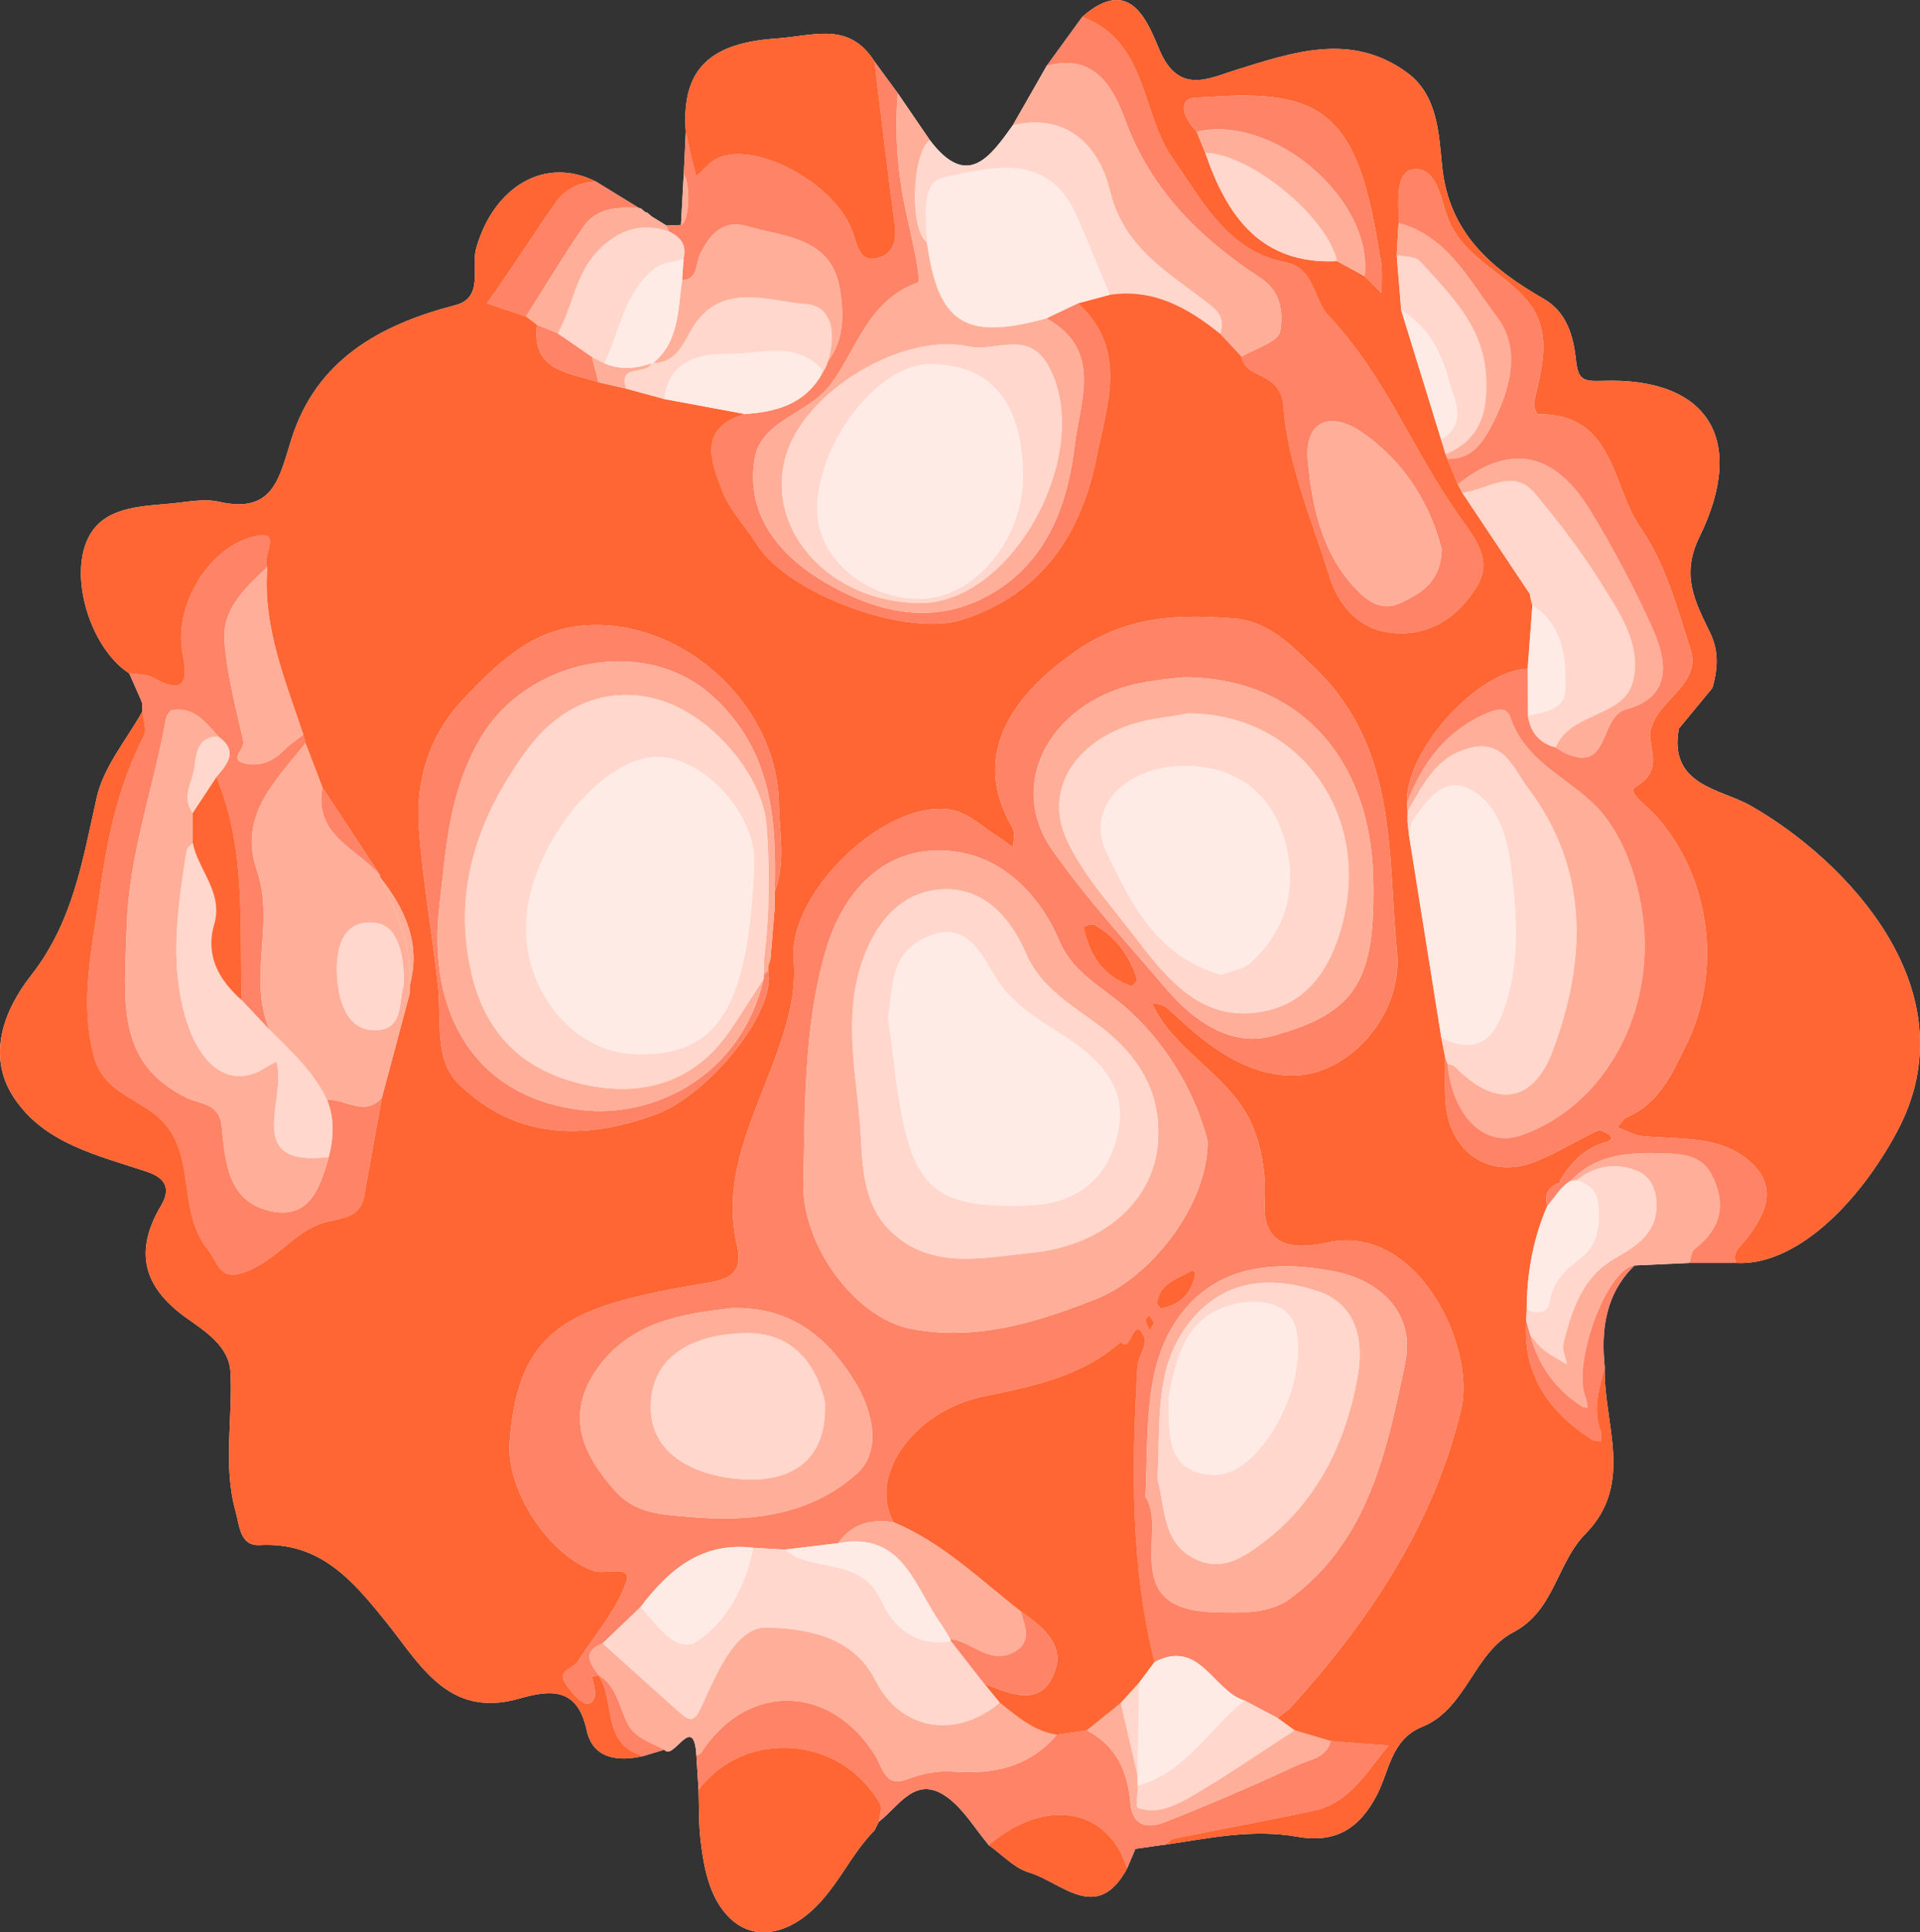 <?xml version="1.0" encoding="utf-8"?>
<!-- Generator: Adobe Illustrator 20.0.0, SVG Export Plug-In . SVG Version: 6.00 Build 0)  -->
<svg version="1.1" id="weltmachen" xmlns="http://www.w3.org/2000/svg" xmlns:xlink="http://www.w3.org/1999/xlink" x="0px" y="0px"
	 width="198.779px" height="200px" viewBox="0 0 198.779 200" enable-background="new 0 0 198.779 200"
	 xml:space="preserve">
<rect x="0" y="0" width="198.779" height="200" fill="#333333" stroke="none"/>
<path id="BG" fill="#FFEBE6" d="M196.359,117.213c-4.08,7.56-10.56,13.84-16.62,13.51
	h-4.83c-1.9,0.08-3.8,0.17-5.69,0.26c-3,2.94-3.48,6.61-3.08,10.53
	c-0.16,5.81,3.14,12.03-2,17.25c-2.97,3.02-3.21,7.94-7.43,10.16
	c-4.18,2.19-4.88,7.95-9.47,9.81c-3.22,1.3-3.4,4.58-4.68,7.04
	c-1.86,3.58-4.36,5.03-8.29,4.33c-4.6-0.82-9.12,0.16-13.64,0.83
	c-0.15,0.01-0.29,0.03-0.43,0.05c-0.88,0.13-1.77,0.26-2.65,0.38
	c-0.29,0.69-0.58,1.37-0.87,2.05c-3.11,5.74-6.78,1.4-10.13,0.4
	c-1.54-0.45-2.8-1.86-4.18-2.83c-1.38-1.65-2.52-3.6-4.18-4.87
	c-3.35-2.56-5.06,0.8-7.2,2.45c0,0,0,0.01-0.01,0.01
	c-0.14,0.29-0.28,0.58-0.43,0.87c-2.71,2.73-4.06,6.51-7.24,8.93
	c-2.45,1.86-5.19,2.23-7.29,0.56c-2.46-1.97-3.12-5.33-3.49-8.47
	c-0.2-1.72-0.15-3.47-0.21-5.21c-0.07-1.17-0.15-2.34-0.22-3.52
	c-0.26-4.63-2.41,0.62-3.32-0.63c-0.74,0.22-1.47,0.44-2.2,0.66
	c-2.65,0.61-5.21,0.25-5.84-2.68c-0.98-4.55-3.87-4.16-7.03-3.26
	c-7.36,2.09-10.27-3.66-13.75-7.96c-3.48-4.31-6.81-8.28-13.08-7.94
	c-2.06,0.11-2.08-2.05-2.49-3.49c-1.33-4.76-0.27-9.61-0.53-14.4
	c-0.14-2.71-2.62-4.23-4.6-5.65c-4.45-3.18-5.39-6.87-2.59-11.59
	c1.01-1.7,0.55-2.85-1.48-3.52c-5.08-1.7-10.65-2.91-13.78-7.71
	c-2.88-4.42-0.88-9.17,1.82-12.62c4.37-5.58,5.33-11.97,6.8-18.46
	c0.72-3.15,3.09-5.92,4.72-8.86c-0.01-0.3-0.03-0.59-0.04-0.88
	c-0.06-0.15-0.12-0.29-0.18-0.44c-0.38-0.87-0.77-1.74-1.15-2.61
	c-4.19-2.67-6.6-10.88-3.78-14.79c1.81-2.5,5.3-2.51,8.29-2.8
	c1.59-0.16,3.27-0.51,4.77-0.17c5.73,1.32,6.26-2.57,7.54-6.57
	c2.58-8.1,9.11-11.75,16.92-13.77c3.03-0.78,1.62-3.92,2.18-5.89
	c1.82-6.4,7.12-9.58,12.41-6.9c1.48,0.91,2.96,1.82,4.45,2.73
	c0.06,0,0.13,0.02,0.19,0.04c0.16,0.13,0.31,0.27,0.47,0.4
	c0.06,0,0.13,0.02,0.19,0.04c0.16,0.13,0.31,0.26,0.47,0.4
	c0.5,0.31,1,0.62,1.51,0.93c0.5-0.02,1-0.04,1.51-0.06
	c0.09-1.75,0.19-3.5,0.29-5.25c0.07-1.47,0.14-2.94,0.21-4.4
	c-0.51-6.76,2.84-9.2,9.37-9.65c3.9-0.27,7.52-1.79,10.16,2.37
	c0.81,1.1,1.62,2.2,2.42,3.3c1.1,1.61,2.21,3.23,3.31,4.84
	c3.86,5.12,6.22,1.79,8.59-1.52c1.17-2.05,2.34-4.1,3.51-6.15
	c1.23-1.7,2.46-3.39,3.69-5.08c4.93-4.34,6.74,0.45,7.97,3.38
	c1.98,4.72,5.1,3,7.92,2.12c6.01-1.87,11.99-3.93,17.74,0.28
	c3.15,2.3,3.28,6.27,3.62,9.66c0.69,6.92,5.1,10.63,10.52,13.75
	c2.42,1.39,3.08,3.91,3.34,6.32c0.22,1.98,0.66,2.24,2.65,2.17
	c10.96-0.42,15.12,6,10.12,16.18c-1.97,4.02-0.37,6.81,1.15,9.96
	c0.9,1.89,0.75,3.74,0.21,5.64c-1.16,1.4-2.32,2.8-3.47,4.2
	c-1.11,5.92,4.34,6.24,7.4,7.98
	C191.009,88.933,204.289,102.533,196.359,117.213z"/>
<g>
	<path fill="#FF8366" d="M39.539,113.613c-0.6,3.37-1.21,6.74-1.82,10.11
		c-0.39,2.18-1.91,2.29-3.81,2.73c-3.01,0.69-4.91,3.55-7.85,4.92
		c-3.35,1.57-3.28-0.44-4.62-2.14c-3.27-4.14-0.85-10.38-5.45-13.93
		c-2.27-1.74-5.35-2.59-6.24-5.87c-1.58-5.77-0.18-11.36,0.59-17.05
		c0.76-5.66,1.92-11.11,4.56-16.22c0.33-0.65-0.08-1.69-0.15-2.54
		c-0.01-0.3-0.03-0.59-0.04-0.88c-0.06-0.15-0.12-0.29-0.18-0.44
		c-0.38-0.87-0.77-1.74-1.15-2.61c0.83,0.13,1.79,0.05,2.47,0.44
		c3.56,2.03,3.54-0.01,3.04-2.6c-0.95-4.97,3.01-11.46,8.04-12.11
		c2.12-0.27,0.17,2.19,0.74,3.27c-2.25,2.12-4.69,4.34-4.43,7.67
		c0.27,3.47,1.18,6.9,1.95,10.32c0.19,0.85-1.47,1.88,0.02,2.3
		c1.47,0.42,2.99-0.09,4.17-1.31c0.59-0.62,1.34-1.1,2.02-1.63
		c0.08,0.29,0.15,0.58,0.23,0.88c-3.07,3.87-7,7.49-5.03,13.18
		c1.88,5.42-0.98,11.14,1.3,16.48c-0.96-1.02-1.92-2.04-2.88-3.06
		c-0.25-7.77,0.51-15.66-2.62-23.1c1.13-1.33,2.31-2.66,0.23-4.17
		c-1.3-1.44-2.49-3.1-4.77-2.77c-0.28,0.04-0.63,0.59-0.69,0.95
		c-1.26,7.1-3.8,13.97-4.04,21.25c-0.25,7.99-1.2,14.31,6.21,17.95
		c1.31,0.64,3.36,0.52,3.61,2.91c0.37,3.63,0.58,7.83,5.06,8.81
		c4.08,0.9,5.14-2.49,6.03-5.6c0.47-1.85,0.6-3.71-0.04-5.53
		c-0.04-0.13-0.09-0.25-0.14-0.38C35.759,113.703,37.729,115.653,39.539,113.613z"
		/>
	<path fill="#FF8366" d="M113.519,47.373c-1.59,7.97-5.7,14.13-13.91,16.78
		c-5.73,1.84-18.01-2.65-21.24-7.79c-1.16-1.84-2.77-3.49-3.55-5.47
		c-1.2-3.07-2.63-6.57,2.3-8.04c3.18-0.21,6.09-0.98,7.87-3.97
		c0.17-0.28,0.33-0.56,0.49-0.85c0.08-0.22,0.17-0.44,0.25-0.66
		c1.71-2.28,1.63-4.96,1.21-7.49c-0.89-5.34-5.73-5.34-9.57-6.46
		c-2.52-0.73-3.93,0.82-4.95,3.04c-0.4,0.88-0.15,2.47-1.8,2.54
		c0.05-0.65,0.09-1.31,0.13-1.97c0.02-0.02,0.05-0.04,0.05-0.06
		c-0.01-0.06-0.03-0.11-0.05-0.16c0.41-1.45-0.31-2.3-1.53-2.87
		c-0.08-0.2-0.16-0.4-0.23-0.6c0.5-0.02,1-0.04,1.51-0.06
		c0.83-0.16,1.04-4.14,0.29-5.25c0.07-1.47,0.14-2.94,0.21-4.4
		c0.19,0.86,0.36,1.72,0.56,2.58c0.16,0.69,0.36,1.37,0.55,2.05
		c0.45-0.45,0.89-0.9,1.36-1.33c3.41-3.14,13.21,1.78,14.93,7.41
		c0.31,1.02,0.66,2.58,2,2.43c1.89-0.21,2.5-1.57,2.23-3.51
		c-0.77-5.63-1.41-11.27-2.1-16.91c0.81,1.1,1.62,2.2,2.42,3.3
		c-0.33,4.08-0.05,8.12,0.82,12.14c0.56,2.57,1.67,7.3,1.25,7.45
		c-5.18,1.85-6.3,6.92-9.05,10.58c-2.27,3.02-7.18,3.68-7.84,7.64
		c-0.98,5.81,2.57,10.02,7.17,12.75c5.39,3.2,11.4,4.7,17.34,1.24
		c5.82-3.38,7.91-9.28,8.64-15.44c0.54-4.49,2.92-9.85-2.96-13.06
		c1.09-0.52,2.19-1.04,3.28-1.56
		C116.839,36.153,114.599,41.943,113.519,47.373z"/>
	<path fill="#FF8366" d="M151.209,53.603c-4.85-6.78-7.8-14.77-13.68-20.94
		c-1.57-1.65-1.39-4.92-4.46-5.52c-6.04-1.2-8.5-6.28-11.61-10.67
		c-3.37-4.76-2.61-12.16-9.41-14.73c-1.23,1.69-2.46,3.38-3.69,5.08
		c4.92-1.38,6.9,2.23,8.13,5.59c2.67,7.3,7.79,12.28,14,16.35
		c2.24,1.46,2.35,3.73,2.05,5.55c-0.18,1.06-2.59,1.75-4,2.61
		c0.4,2.45,4.06,1.39,4.33,5.16c0.44,5.91,2.93,11.7,4.73,17.48
		c0.96,3.09,3.03,5.54,6.38,5.93c3.88,0.46,6.93-1.52,8.91-4.76
		C154.559,57.993,152.779,55.803,151.209,53.603z M144.949,62.433
		c-1.85,0.86-3.32-0.17-4.46-1.35c-3.61-3.71-4.65-8.61-5.09-13.42
		c-0.36-4.02,2.27-5.2,5.58-2.93c4.44,3.05,7.1,7.44,8.29,12.15
		C149.149,60.283,147.109,61.423,144.949,62.433z"/>
	<path fill="#FF8366" d="M143.759,180.673c-2.26,2.67-4,5.97-7.83,6.77
		c-4.78,1-9.59,1.89-14.38,2.86c-0.34,0.07-0.62,0.41-0.92,0.63
		c-0.15,0.01-0.29,0.03-0.43,0.05c-0.88,0.13-1.77,0.26-2.65,0.38
		c-0.29,0.69-0.58,1.37-0.87,2.05c-1.91-6.32-8.49-7.43-14.31-2.43
		c-1.38-1.65-2.52-3.6-4.18-4.87c-3.35-2.56-5.06,0.8-7.2,2.45
		c0,0,0,0.01-0.01,0.01c0.06-0.63,0.38-1.41,0.13-1.86
		c-3.99-7.09-13.96-7.84-18.79-1.46c-0.07-1.17-0.15-2.34-0.22-3.52
		c0.18-0.12,0.41-0.2,0.52-0.37c4.79-7.3,13.41-7.06,18.02,0.39
		c0.64,1.04,0.99,3.26,3.13,2.46c1.64-0.61,3.21-0.98,4.99-0.84
		c4.08,0.31,7.84-0.49,10.65-3.82c1.03-0.15,2.06-0.3,3.09-0.45
		c3.07,1.54,4.25,4.29,4.52,7.45c0.22,2.62,1.92,2.69,3.56,2.05
		c4.67-1.82,9.27-3.83,13.82-5.93c1.23-0.56,2.93-0.72,3.36-2.46
		C139.759,180.363,141.759,180.523,143.759,180.673z"/>
	<path fill="#FF6633" d="M90.533,6.353c0.69,5.638,1.327,11.282,2.099,16.909
		c0.266,1.939-0.344,3.306-2.228,3.51c-1.35,0.147-1.692-1.405-2.004-2.426
		c-1.72-5.638-11.521-10.55-14.934-7.414c-0.467,0.429-0.908,0.885-1.361,1.329
		c-0.184-0.682-0.385-1.361-0.548-2.048c-0.202-0.856-0.372-1.72-0.556-2.58
		c-0.508-6.76,2.835-9.203,9.369-9.649C84.271,3.717,87.886,2.19,90.533,6.353z"
		/>
	<path fill="#FFAF99" d="M109.41,179.555c-2.813,3.328-6.574,4.128-10.654,3.818
		c-1.78-0.135-3.35,0.225-4.99,0.842c-2.134,0.803-2.486-1.418-3.128-2.458
		c-4.605-7.452-13.23-7.696-18.021-0.394c-0.109,0.166-0.341,0.251-0.516,0.374
		c-0.262-4.638-2.416,0.612-3.327-0.637c-1.463-0.776-3.135-1.197-3.934-2.95
		c-0.769-1.688-1.077-3.691-2.88-4.765l-0.001-0.001
		c-0.908-1.237-1.734-2.462,0.434-3.293c2.712,2.436,5.41,4.887,8.144,7.298
		c0.99,0.874,1.424,0.659,2.038-0.666c1.585-3.422,3.576-8.394,6.881-8.277
		c3.699,0.132,8.764,0.709,11.174,5.467c2.652,5.237,8.313,6.11,12.869,2.325
		C105.299,177.648,107.02,179.197,109.41,179.555z"/>
	<path fill="#FF6633" d="M72.318,185.252c4.835-6.379,14.796-5.629,18.791,1.462
		c0.255,0.452-0.072,1.231-0.128,1.858l0.007-0.007
		c-0.146,0.292-0.292,0.584-0.438,0.876c-2.71,2.727-4.058,6.513-7.238,8.931
		c-2.453,1.866-5.198,2.231-7.293,0.558c-2.466-1.969-3.117-5.324-3.49-8.466
		C72.325,188.742,72.38,186.99,72.318,185.252z"/>
	<path fill="#FFAF99" d="M108.316,32.951c5.885,3.211,3.506,8.573,2.968,13.066
		c-0.737,6.154-2.826,12.058-8.646,15.439c-5.942,3.452-11.945,1.96-17.335-1.24
		c-4.606-2.735-8.152-6.946-7.177-12.75c0.665-3.96,5.574-4.623,7.843-7.641
		c2.752-3.66,3.875-8.736,9.048-10.584c0.425-0.152-0.688-4.883-1.245-7.451
		c-0.87-4.016-1.157-8.053-0.824-12.142c1.104,1.616,2.208,3.232,3.312,4.848
		c-1.882,1.457-2.098,9.328-0.29,10.581
		C97.141,33.495,99.923,35.27,108.316,32.951z M95.282,62.416
		c9.516,0.006,17.905-15.385,13.406-24.277c-2.118-4.187-5.562-1.66-8.397-2.282
		c-6.752-1.484-16.986,4.564-18.941,11.383
		C79.148,54.925,86.019,62.41,95.282,62.416z"/>
	<path fill="#FFAF99" d="M132.539,34.313c-0.18,1.06-2.59,1.75-4,2.61
		c-0.73-0.79-1.47-1.58-2.21-2.37c0.37-1.16,0.13-2.03-0.89-2.85
		c-4.18-3.37-9.04-5.78-10.54-11.99c-1.05-4.4-4.29-8.11-10.05-6.74
		c1.17-2.05,2.34-4.1,3.51-6.15c4.92-1.38,6.9,2.23,8.13,5.59
		c2.67,7.3,7.79,12.28,14,16.35C132.729,30.223,132.839,32.493,132.539,34.313z"/>
	<path fill="#FFD7CC" d="M126.329,34.553c-3.34-2.69-6.91-4.71-11.44-4.04
		c-1.14-2.73-2.24-5.47-3.43-8.17c-2.97-6.75-8.85-5-13.78-3.97
		c-2.39,0.51-1.75,4.25-1.71,6.71c-1.81-1.26-1.59-9.13,0.29-10.59
		c3.86,5.12,6.22,1.79,8.59-1.52c5.76-1.37,9,2.34,10.05,6.74
		c1.5,6.21,6.36,8.62,10.54,11.99C126.459,32.523,126.699,33.393,126.329,34.553z"
		/>
	<path fill="#FFAF99" d="M162.611,122.209c2.647-2.782,6.099-2.955,9.58-2.847
		c1.917,0.059,3.946,0.16,5.014,2.22c1.576,3.04,0.99,5.581-1.742,7.683
		c-0.351,0.27-0.381,0.958-0.559,1.453c-1.897,0.089-3.794,0.177-5.691,0.266
		c-2.89,0.34-6.522,10.287-5.029,13.732c0.131,0.303,0.126,0.666,0.184,1.001
		c-0.203-0.046-0.44-0.038-0.604-0.145c-2.722-1.764-4.499-4.218-5.325-7.358
		c0.482,0.525,0.904,1.127,1.46,1.556c0.717,0.553,1.541,0.968,2.319,1.442
		c-0.134-0.734-0.525-1.532-0.36-2.19c0.849-3.375,1.975-6.786,5.123-8.641
		c2.322-1.369,4.466-2.567,4.523-5.576c0.028-1.462-0.55-2.958-1.832-3.527
		c-2.198-0.975-4.46-0.703-6.421,0.891
		C163.038,122.183,162.824,122.196,162.611,122.209z"/>
	<path fill="#FF6633" d="M102.367,190.978c5.824-4.996,12.397-3.88,14.316,2.43
		c-3.114,5.742-6.788,1.401-10.132,0.408
		C105.011,193.358,103.753,191.953,102.367,190.978z"/>
	<path fill="#FF8366" d="M66.159,21.533c-2.18-0.12-4.4-0.04-5.76,1.94
		c-2.09,3.03-3.97,6.18-5.94,9.29c-1.34-0.46-2.69-0.91-4.04-1.36
		c0.79-1.15,1.59-2.29,2.37-3.44c1.57-2.32,3.1-4.67,4.71-6.96
		c1-1.44,2.46-2.13,4.21-2.2C63.189,19.713,64.669,20.623,66.159,21.533z"/>
	<path fill="#FFAF99" d="M69.219,23.943c-2.81-0.9-5.11-0.19-7.21,1.92
		c-2.43,2.43-2.68,5.85-4.25,8.65c-0.72-0.29-1.45-0.59-2.17-0.89
		c-0.38-0.29-0.75-0.57-1.13-0.86c1.97-3.11,3.85-6.26,5.94-9.29
		c1.36-1.98,3.58-2.06,5.76-1.94c0.06,0,0.13,0.02,0.19,0.04
		c0.16,0.13,0.31,0.27,0.47,0.4c0.06,0,0.13,0.02,0.19,0.04
		c0.16,0.13,0.31,0.26,0.47,0.4c0.5,0.31,1,0.62,1.51,0.93
		C69.059,23.543,69.139,23.743,69.219,23.943z"/>
	<path fill="#FF8366" d="M166.139,141.513c-0.62,2.19-1.26,4.38-0.41,6.67
		c0.11,0.3,0,0.69-0.01,1.04c-0.32-0.09-0.7-0.09-0.97-0.26
		c-4.44-2.88-7.13-6.73-6.74-12.27c0.15,0.51,0.29,1.01,0.43,1.52
		c0.83,3.14,2.6,5.6,5.33,7.36c0.16,0.11,0.4,0.1,0.6,0.15
		c-0.06-0.34-0.05-0.7-0.18-1.01c-1.5-3.44,2.14-13.39,5.03-13.73
		C166.219,133.923,165.739,137.593,166.139,141.513z"/>
	<path fill="#FF8366" d="M68.779,181.103c-0.74,0.22-1.47,0.44-2.2,0.66
		c-4.37-1.23-2.82-5.73-4.62-8.38c1.8,1.08,2.11,3.08,2.88,4.77
		C65.639,179.903,67.309,180.323,68.779,181.103z"/>
	<path fill="#FF6633" d="M181.219,83.383c-3.06-1.74-8.51-2.06-7.4-7.98
		c1.15-1.4,2.31-2.8,3.47-4.2c0.54-1.9,0.69-3.75-0.21-5.64
		c-1.52-3.15-3.12-5.94-1.15-9.96c5-10.18,0.84-16.6-10.12-16.18
		c-1.99,0.07-2.43-0.19-2.65-2.17c-0.26-2.41-0.92-4.93-3.34-6.32
		c-5.42-3.12-9.83-6.83-10.52-13.75c-0.34-3.39-0.47-7.36-3.62-9.66
		c-5.75-4.21-11.73-2.15-17.74-0.28c-2.82,0.88-5.94,2.6-7.92-2.12
		c-1.23-2.93-3.04-7.72-7.97-3.38c6.8,2.57,6.04,9.97,9.41,14.73
		c3.11,4.39,5.57,9.47,11.61,10.67c3.07,0.6,2.89,3.87,4.46,5.52
		c5.88,6.17,8.83,14.16,13.68,20.94c1.57,2.2,3.35,4.39,1.68,7.13
		c-1.98,3.24-5.03,5.22-8.91,4.76c-3.35-0.39-5.42-2.84-6.38-5.93
		c-1.8-5.78-4.29-11.57-4.73-17.48c-0.27-3.77-3.93-2.71-4.33-5.16
		c-0.73-0.79-1.47-1.58-2.21-2.37c-3.34-2.69-6.91-4.71-11.44-4.04
		c-1.1,0.29-2.19,0.58-3.29,0.88c5.24,4.76,3,10.55,1.92,15.98
		c-1.59,7.97-5.7,14.13-13.91,16.78c-5.73,1.84-18.01-2.65-21.24-7.79
		c-1.16-1.84-2.77-3.49-3.55-5.47c-1.2-3.07-2.63-6.57,2.3-8.04
		c-2.78-0.52-5.56-1.04-8.34-1.55c-1.32-0.36-2.64-0.72-3.96-1.08
		c-0.96-0.22-1.91-0.44-2.86-0.66c-3.02-1.02-6.93-1.08-6.37-5.94
		c-0.38-0.29-0.75-0.57-1.13-0.86c-1.34-0.46-2.69-0.91-4.04-1.36
		c0.79-1.15,1.59-2.29,2.37-3.44c1.57-2.32,3.1-4.67,4.71-6.96
		c1-1.44,2.46-2.13,4.21-2.2c-5.29-2.68-10.59,0.5-12.41,6.9
		c-0.56,1.97,0.85,5.11-2.18,5.89c-7.81,2.02-14.34,5.67-16.92,13.77
		c-1.28,4-1.81,7.89-7.54,6.57c-1.5-0.34-3.18,0.01-4.77,0.17
		c-2.99,0.29-6.48,0.3-8.29,2.8c-2.82,3.91-0.41,12.12,3.78,14.79
		c0.83,0.13,1.79,0.05,2.47,0.44c3.56,2.03,3.54-0.01,3.04-2.6
		c-0.95-4.97,3.01-11.46,8.04-12.11c2.12-0.27,0.17,2.19,0.74,3.27
		c-0.5,6.16,1.86,11.7,3.73,17.35c0.08,0.29,0.15,0.58,0.23,0.88
		c0.59,1.54,1.17,3.07,1.76,4.61c1.97,3.01,3.95,6.01,5.93,9.02
		v0.21c2.62,3.3,4.27,6.87,3.11,11.22
		c-0.01,0.14-0.01,0.28-0.01,0.42c0,0.15-0.01,0.3-0.01,0.45
		c-0.95,3.59-1.91,7.18-2.87,10.76c-0.6,3.37-1.21,6.74-1.82,10.11
		c-0.39,2.18-1.91,2.29-3.81,2.73c-3.01,0.69-4.91,3.55-7.85,4.92
		c-3.35,1.57-3.28-0.44-4.62-2.14c-3.27-4.14-0.85-10.38-5.45-13.93
		c-2.27-1.74-5.35-2.59-6.24-5.87c-1.58-5.77-0.18-11.36,0.59-17.05
		c0.76-5.66,1.92-11.11,4.56-16.22c0.33-0.65-0.08-1.69-0.15-2.54
		c-1.63,2.94-4,5.71-4.72,8.86c-1.47,6.49-2.43,12.88-6.8,18.46
		c-2.7,3.45-4.7,8.2-1.82,12.62c3.13,4.8,8.7,6.01,13.78,7.71
		c2.03,0.67,2.49,1.82,1.48,3.52c-2.8,4.72-1.86,8.41,2.59,11.59
		c1.98,1.42,4.46,2.94,4.6,5.65c0.26,4.79-0.8,9.64,0.53,14.4
		c0.41,1.44,0.43,3.6,2.49,3.49c6.27-0.34,9.6,3.63,13.08,7.94
		c3.48,4.3,6.39,10.05,13.75,7.96c3.16-0.9,6.05-1.29,7.03,3.26
		c0.63,2.93,3.19,3.29,5.84,2.68c-4.37-1.23-2.82-5.73-4.62-8.38
		c-0.23,0.06-0.47,0.12-0.7,0.18c0.29,1.02,0.73,2.47-0.35,2.78
		c-0.57,0.17-1.88-1.27-2.45-2.23c-0.72-1.2,0.89-1.41,1.35-2.13
		c1.75-2.74,4.03-5.29,5.04-8.28c0.61-1.78-2.18-0.73-3.29-1.09
		c-4.64-1.52-9.16-8.3-8.8-13.31c0.88-12.22,6.58-14.16,20.29-16.49
		c2.43-0.41,3.94-0.96,3.24-3.98c-1.65-7.18,1.84-13.33,4.12-19.76
		c1.09-3.08,2.05-6.3,1.76-9.7c-0.62-7.02,9.68-16.87,16.45-15.52
		c1.74,0.35,3.25,1.86,4.85,2.86c0.5,0.31,0.96,0.67,1.44,1.01
		c-0.01-0.69,0.22-1.54-0.09-2.06c-4.6-7.83,0.46-14.01,6.55-18.26
		c5.29-3.69,10.73-3.85,16.46-3.37c3.49,0.29,5.84,2.72,8.4,5.21
		c8.49,8.27,7.41,19.13,8.4,29.29c0.65,6.55-5.08,12.89-10.96,12.78
		c-4.7-0.08-8.57-3.03-11.98-6.21c-0.98-0.91-1.29-1.26-2.39-1.18
		c2.42,5.23,8.57,7.5,10.63,13.27c0.85,2.41,1.13,4.76,1,7.19
		c-0.31,5.43,4.09,4.74,6.63,4.21c9.22-1.93,15.25,10.82,13.7,17.31
		c-2.86,11.96-9.48,21.78-17.56,30.75c-0.41,0.45-0.96,0.78-1.44,1.16
		c0.59,0.43,1.18,0.86,1.77,1.29c1.25,0.37,2.49,0.74,3.73,1.11
		c2,0.15,4,0.31,6,0.46c-2.26,2.67-4,5.97-7.83,6.77
		c-4.78,1-9.59,1.89-14.38,2.86c-0.34,0.07-0.62,0.41-0.92,0.63
		c4.52-0.67,9.04-1.65,13.64-0.83c3.93,0.7,6.43-0.75,8.29-4.33
		c1.28-2.46,1.46-5.74,4.68-7.04c4.59-1.86,5.29-7.62,9.47-9.81
		c4.22-2.22,4.46-7.14,7.43-10.16c5.14-5.22,1.84-11.44,2-17.25
		c-0.62,2.19-1.26,4.38-0.41,6.67c0.11,0.3,0,0.69-0.01,1.04
		c-0.32-0.09-0.7-0.09-0.97-0.26c-4.44-2.88-7.13-6.73-6.74-12.27
		c0.02-0.38,0.03-0.76,0.05-1.13c0.01-3.72,0.65-7.31,2.13-10.74
		c-0.36-1.24,0.14-2.01,1.31-2.42c0-0.07,0.01-0.14,0.01-0.21
		c1.13-1.9,2.6-3.4,4.82-4c0.19-0.06,0.36-0.18,0.54-0.28
		c-0.09-0.17-0.13-0.43-0.28-0.5c-0.37-0.19-0.89-0.53-1.15-0.41
		c-2.09,1-4.08,2.21-6.21,3.12c-4.88,2.08-9.21-0.73-9.57-6.13
		c-0.1-1.51-0.03-3.04-0.04-4.55c-0.13-0.67-0.26-1.33-0.39-2
		c-1.12-7.03-2.25-14.06-3.37-21.09c-0.05-0.44-0.1-0.88-0.14-1.33
		c0-0.35,0.01-0.7,0.01-1.05c-0.02-0.3-0.04-0.6-0.06-0.9
		c-0.18-5.38,7.3-13.68,12.49-13.85c0.16-2.2,0.33-4.39,0.49-6.58
		c-0.06-0.23-0.12-0.46-0.19-0.69c-0.02-0.15-0.04-0.3-0.06-0.45
		c-2.34-3.51-4.68-7.01-7.02-10.52c-0.15-0.29-0.3-0.58-0.45-0.86
		c-0.36-0.88-0.72-1.76-1.08-2.64c-0.06-0.16-0.13-0.31-0.19-0.47
		c-0.15-0.5-0.31-1.01-0.46-1.52c-1.38-4.46-2.75-8.92-4.13-13.38
		c-0.16-1.91-0.31-3.81-0.47-5.72c0.07-1.11,0.13-2.21,0.2-3.32
		c0.03-2.09-0.43-5.46,1.66-5.55c2.58-0.12,2.68,3.63,3.7,5.69
		c1.79,3.62,5.54,5.02,7.92,7.87c2.72,3.25,1.54,6.9,0.76,10.48
		c-0.09,0.41,0.24,1.32,0.36,1.32c7.95-0.15,7.66,7.47,10.63,11.73
		c2.56,3.67,3.82,8.32,5.21,12.69c0.82,2.58-1.5,4.24-3,6.07
		c-0.66,0.81-1.34,2.04-1.21,2.98c0.27,2.01,0.96,3.63-1.5,5.1
		c-0.92,0.56,1.26,2.03,2.06,2.93c5.76,6.46,6.96,16.17,3.12,23.91
		c-1.49,3-2.78,5.9-6.05,7.33c-0.41,0.18-0.68,0.7-1.02,1.06
		c0.87,0.31,1.72,0.83,2.6,0.91c3.86,0.39,8.02-0.15,11.17,2.67
		c2.92,2.61,1.56,5.42-0.39,7.96c-0.59,0.77-1.56,1.3-1.08,2.5
		c6.06,0.33,12.54-5.95,16.62-13.51
		C204.289,102.533,191.009,88.933,181.219,83.383z M80.209,92.303
		c0,0.37-0.01,0.73-0.01,1.1v0.65c-0.15,1.76-0.3,3.52-0.44,5.28
		c-0.08,0.22-0.15,0.44-0.23,0.66v0.43
		c0.89,4.27-6.16,12.93-11.71,14.95c-7.44,2.71-14.46,2.51-20.3-3.15
		c-2.59-2.5-1.8-6.59-2.16-10.05c-0.58-5.49-1.59-10.95-1.98-16.45
		c-0.36-4.98,1.07-9.64,4.59-13.35c3.33-3.5,6.77-6.97,11.97-7.57
		c10.3-1.18,20.53,7.91,20.7,18.36
		C80.689,86.223,81.369,89.303,80.209,92.303z M143.029,30.323
		c-0.58-0.58-1.16-1.16-1.75-1.74c-0.95-0.52-1.9-1.03-2.85-1.55
		c-7.93,0.37-11.4-4.68-13.65-11.22c-0.29-0.72-0.59-1.45-0.88-2.18
		c-1.72-1.81-1.77-3.47-0.1-3.52c1.43-0.05,2.85-0.19,4.27-0.21
		c9.63-0.16,12.69,3.23,14.73,16.26c0.09,0.54,0.22,1.08,0.24,1.63
		C143.079,28.633,143.039,29.483,143.029,30.323z"/>
	<path fill="#FFAF99" d="M70.785,18.028c0.757,1.113,0.539,5.095-0.287,5.26
		C70.594,21.534,70.689,19.781,70.785,18.028z"/>
	<path fill="#FF8366" d="M90.551,189.441c0.146-0.292,0.292-0.584,0.438-0.876
		C90.843,188.857,90.697,189.149,90.551,189.441z"/>
	<path fill="#FF6633" d="M14.527,72.301c0.061,0.147,0.123,0.294,0.184,0.441
		C14.65,72.595,14.589,72.448,14.527,72.301z"/>
	<path fill="#FF8366" d="M66.818,21.969c-0.156-0.131-0.313-0.262-0.469-0.393
		C66.505,21.707,66.662,21.838,66.818,21.969z"/>
	<path fill="#FF8366" d="M67.478,22.409c-0.156-0.131-0.313-0.263-0.469-0.394
		C67.165,22.146,67.321,22.277,67.478,22.409z"/>
	<path fill="#FF8366" d="M137.559,128.593c-2.54,0.53-6.94,1.22-6.63-4.21
		c0.13-2.43-0.15-4.78-1-7.19c-2.06-5.77-8.21-8.04-10.63-13.27
		c1.1-0.08,1.41,0.27,2.39,1.18c3.41,3.18,7.28,6.13,11.98,6.21
		c5.88,0.11,11.61-6.23,10.96-12.78c-0.99-10.16,0.09-21.02-8.4-29.29
		c-2.56-2.49-4.91-4.92-8.4-5.21c-5.73-0.48-11.17-0.32-16.46,3.37
		c-6.09,4.25-11.15,10.43-6.55,18.26c0.31,0.52,0.08,1.37,0.09,2.06
		c-0.48-0.34-0.94-0.7-1.44-1.01c-1.6-1-3.11-2.51-4.85-2.86
		c-6.77-1.35-17.07,8.5-16.45,15.52c0.29,3.4-0.67,6.62-1.76,9.7
		c-2.28,6.43-5.77,12.58-4.12,19.76c0.7,3.02-0.81,3.57-3.24,3.98
		c-13.71,2.33-19.41,4.27-20.29,16.49
		c-0.36,5.01,4.16,11.79,8.8,13.31c1.11,0.36,3.9-0.69,3.29,1.09
		c-1.01,2.99-3.29,5.54-5.04,8.28c-0.46,0.72-2.07,0.93-1.35,2.13
		c0.57,0.96,1.88,2.4,2.45,2.23c1.08-0.31,0.64-1.76,0.35-2.78
		c0.23-0.06,0.47-0.12,0.7-0.18c-0.91-1.24-1.73-2.46,0.43-3.29
		c1.31-1.25,2.62-2.5,3.93-3.76c2.93-3.88,6.37-6.78,11.68-6.13
		c1.08,0.06,2.16,0.13,3.24,0.19c1.85-0.22,3.69-0.44,5.54-0.67
		c1.41-2.04,3.41-2.51,5.73-2.16c-2.71-5.05,2.36-11.61,9.34-13.04
		c4.97-1.01,10.14-2.04,14.18-5.63c1.12,1.3,1.3-3.11,2.44-0.45
		c0.32,0.75-0.65,1.96-0.71,2.98c-0.6,10.27-0.75,20.52,1.76,30.62
		c4.73-2.48,6.07,3,9.33,3.97c1.14,0.6,2.27,1.2,3.41,1.8
		c0.48-0.38,1.03-0.71,1.44-1.16c8.08-8.97,14.7-18.79,17.56-30.75
		C152.809,139.413,146.779,126.663,137.559,128.593z M118.739,70.573
		c1.75-0.29,3.53-0.44,3.78-0.47c11.98,0,19.36,8.45,19.65,20.71
		c0.24,10.56-1.58,14.03-10.53,16.44c-4.15,1.12-8.03-1.54-10.85-4.85
		c-4.04-4.73-8.27-9.33-11.83-14.4
		C103.969,80.923,109.059,72.133,118.739,70.573z M117.729,101.333
		c0.05,0.17-0.49,0.78-0.59,0.74c-2.41-0.9-4.16-2.43-4.96-6.11
		c0.02,0,0.76-0.44,1.14-0.23C115.549,96.963,116.919,98.953,117.729,101.333z
		 M88.679,152.563c-4.76,4.23-10.88,5.02-17.15,4.46
		c-2.87-0.26-5.69-0.28-7.85-2.71c-3.29-3.69-5.11-7.64-2.11-12.26
		c3.51-5.38,9.29-6.05,14.11-6.66c6.66-0.21,10.35,3.56,12.89,7.72
		C90.069,145.573,91.549,150.003,88.679,152.563z M113.549,134.423
		c-6.21,2.46-12.35,4.37-19.07,3.15c-6.07-1.1-11.45-8.84-11.31-15.06
		c0.19-8.17,0.03-16.38,2.37-24.29c1.69-5.68,5.61-10.18,11.61-10.2
		c5.79-0.03,10.2,3.92,12.52,9.35c1.45,3.43,4.57,4.83,7.04,7.05
		c4.43,3.99,7.12,9.02,8.32,13.69
		C125.029,124.983,118.899,132.313,113.549,134.423z M123.779,131.753
		c-0.38,2.15-1.62,3.3-3.55,3.69c-0.1,0.02-0.45-0.43-0.42-0.63
		c0.27-2.07,2.17-2.43,3.58-3.29
		C123.469,131.473,123.739,131.723,123.779,131.753z M119.449,136.893
		c0.05,0.15-0.18,0.38-0.41,0.81c-0.23-0.51-0.42-0.78-0.45-1.06
		c-0.01-0.15,0.25-0.33,0.39-0.5C119.149,136.393,119.379,136.613,119.449,136.893z
		 M145.489,141.033c-1.87,9.01-3.78,18.4-11.9,24.42
		c-2.16,1.6-4.99,1.49-7.85,1.42c-10.11-0.26-4.79-8.58-7.15-11.92
		c0.34-7.27-0.28-13.99,3.89-19.22c3.9-4.88,9.82-5.25,15.56-4.16
		C143.049,132.513,146.519,136.063,145.489,141.033z"/>
	<path fill="#FFAF99" d="M39.319,90.763v-0.21c-2.37-2.75-6.85-4.11-5.93-9.02
		c-0.59-1.54-1.17-3.07-1.76-4.61c-3.07,3.87-7,7.49-5.03,13.18
		c1.88,5.42-0.98,11.14,1.3,16.48c2.25,2.21,4.56,4.36,5.95,7.26h0.01
		c1.9-0.14,3.87,1.81,5.68-0.23c0.96-3.58,1.92-7.17,2.87-10.76
		c0-0.15,0.01-0.3,0.01-0.45c0-0.14,0-0.28,0.01-0.42
		C42.679,97.883,40.999,94.323,39.319,90.763z M39.209,106.623
		c-3.22,0.3-4.09-2.94-4.28-5.17c-0.22-2.55,0.14-6.35,3.89-5.94
		c2.42,0.26,3.03,3.41,3,6.38C41.279,103.373,41.849,106.373,39.209,106.623z"/>
	<path fill="#FFAF99" d="M157.429,117.533c-3.74,1.28-7.07-2-7.57-7.44
		c0.27,0.11,0.6,0.15,0.79,0.33c4.13,4.23,8.06,3.85,10.12-1.71
		c3.48-9.34,3.78-18.74-2.62-27.2c-1.45-1.91-2.43-5.07-6.1-4.06
		c-3.45,0.94-4.73,3.85-6.32,6.52c-0.02-0.3-0.04-0.6-0.06-0.9
		c1.59-4.14,4.07-7.48,8.3-9.27c0.98-0.41,2.03-0.7,2.42,0.48
		c1.63,4.86,6.59,6.42,9.44,9.81c2.29,2.72,3.74,6.75,4.27,10.88
		C171.349,104.783,166.159,114.533,157.429,117.533z"/>
	<path fill="#FF8366" d="M80.209,92.303c0.19-7.45-0.25-14.56-6.36-20.18
		c-7.15-6.57-19.47-3.85-24.19,4.42c-3.22,5.64-3.45,11.16-4.16,17.15
		c-1.33,11.29,3.75,19.91,14.72,21.2c7.25,0.86,16.47-3.32,18.85-13.6
		v-0.4c0.16-0.16,0.31-0.31,0.46-0.47
		c0.89,4.27-6.16,12.93-11.71,14.95c-7.44,2.71-14.46,2.51-20.3-3.15
		c-2.59-2.5-1.8-6.59-2.16-10.05c-0.58-5.49-1.59-10.95-1.98-16.45
		c-0.36-4.98,1.07-9.64,4.59-13.35c3.33-3.5,6.77-6.97,11.97-7.57
		c10.3-1.18,20.53,7.91,20.7,18.36
		C80.689,86.223,81.369,89.303,80.209,92.303z"/>
	<path fill="#FFEBE6" d="M114.889,30.513c-1.1,0.29-2.19,0.58-3.29,0.88
		c-1.09,0.52-2.19,1.04-3.28,1.56c-8.4,2.32-11.18,0.54-12.35-7.87
		c-0.04-2.46-0.68-6.2,1.71-6.71c4.93-1.03,10.81-2.78,13.78,3.97
		C112.649,25.043,113.749,27.783,114.889,30.513z"/>
	<path fill="#FFEBE6" d="M155.739,104.433c-1.19,3.49-3.12,4.65-6.51,3.01
		c-1.12-7.03-2.25-14.06-3.37-21.09c0.1-0.43,0.2-0.86,0.3-1.3
		c1.77-2.56,3.75-5.42,7.11-2.65c2.28,1.89,2.92,5.05,3.26,8.02
		C157.079,95.133,157.339,99.793,155.739,104.433z"/>
	<path fill="#FFD7CC" d="M169.059,70.543c-0.94,3.75-6.49,3.12-8,6.83
		c-1.7-0.44-2.63-1.57-2.88-3.28c1.66-0.38,3.82-0.64,3.88-2.67
		c0.09-3.28-0.19-6.67-3.41-8.78c-0.06-0.23-0.12-0.46-0.19-0.69
		c-0.02-0.15-0.04-0.3-0.06-0.45c-2.34-3.51-4.68-7.01-7.02-10.52
		c2.54-0.2,5.22-2.7,7.56,0.12c2.35,2.82,4.62,5.75,6.57,8.85
		C167.519,63.173,170.039,66.633,169.059,70.543z"/>
	<path fill="#FFAF99" d="M168.349,73.433c-2.81,0.76-1.6,6.6-6.21,4.57
		c-0.38-0.16-0.72-0.42-1.08-0.63c1.51-3.71,7.06-3.08,8-6.83
		c0.98-3.91-1.54-7.37-3.55-10.59c-1.95-3.1-4.22-6.03-6.57-8.85
		c-2.34-2.82-5.02-0.32-7.56-0.12c-0.15-0.29-0.3-0.58-0.45-0.86
		c5.37-4.28,10.01-3.43,13.79,2.83c2.35,3.88,4.5,7.91,6.35,12.04
		C172.599,68.393,173.189,72.123,168.349,73.433z"/>
	<path fill="#FF8366" d="M143.029,30.323c-0.58-0.58-1.16-1.16-1.75-1.74
		c0.91-7.92-9.4-16.79-17.38-14.95c-1.72-1.81-1.77-3.47-0.1-3.52
		c1.43-0.05,2.85-0.19,4.27-0.21c9.63-0.16,12.69,3.23,14.73,16.26
		c0.09,0.54,0.22,1.08,0.24,1.63
		C143.079,28.633,143.039,29.483,143.029,30.323z"/>
	<path fill="#FFAF99" d="M31.399,76.043c-0.68,0.53-1.43,1.01-2.02,1.63
		c-1.18,1.22-2.7,1.73-4.17,1.31c-1.49-0.42,0.17-1.45-0.02-2.3
		c-0.77-3.42-1.68-6.85-1.95-10.32c-0.26-3.33,2.18-5.55,4.43-7.67
		C27.169,64.853,29.529,70.393,31.399,76.043z"/>
	<path fill="#FFD7CC" d="M85.729,37.373c-0.08,0.22-0.17,0.44-0.25,0.66
		c-0.16,0.29-0.32,0.57-0.49,0.85c0.03-0.22,0.06-0.43,0.09-0.65
		c-2.79-3.05-6.47-1.53-9.7-1.6c-2.93-0.06-6.14,0.66-6.6,4.67
		c-1.32-0.36-2.64-0.72-3.96-1.08c-0.88-2.63,2.13-1.35,2.62-2.62
		c0.06-0.01,0.12-0.02,0.19-0.03c2.2,0,3.02-1.79,3.84-3.27
		c2.96-5.32,7.92-3.12,11.97-2.84C86.299,31.673,86.529,34.753,85.729,37.373
		z"/>
	<path fill="#FFD7CC" d="M171.509,124.803c-0.06,3.01-2.21,4.21-4.53,5.58
		c-3.14,1.86-4.27,5.27-5.12,8.64c-0.17,0.66,0.23,1.46,0.36,2.19
		c-0.78-0.47-1.6-0.89-2.32-1.44c-0.56-0.43-0.98-1.03-1.46-1.56
		c-0.14-0.51-0.28-1.01-0.43-1.52c0.02-0.38,0.03-0.76,0.05-1.13
		c1.06,0.39,2.18,0.5,2.4-0.9c0.34-2.15,1.66-3.27,3.29-4.53
		c1.7-1.32,2.02-3.6,1.67-5.79c-0.2-1.23-1.05-1.84-2.17-2.17
		c1.96-1.6,4.23-1.87,6.42-0.89
		C170.959,121.853,171.529,123.343,171.509,124.803z"/>
	<path fill="#FFD7CC" d="M149.659,47.013c-0.15-0.5-0.31-1.01-0.46-1.52
		c2.87-1.74,1.29-4.26,0.76-6.25c-0.75-2.84-2.16-5.51-4.89-7.13
		c-0.16-1.91-0.31-3.81-0.47-5.72c0.81,0.19,1.92,0.11,2.38,0.61
		c3.11,3.4,6.5,6.68,6.86,11.68C154.099,42.283,153.469,45.453,149.659,47.013z"
		/>
	<path fill="#FFEBE6" d="M85.079,38.233c-0.03,0.22-0.06,0.43-0.09,0.65
		c-1.78,2.99-4.69,3.76-7.87,3.97c-2.78-0.52-5.56-1.04-8.34-1.55
		c0.46-4.01,3.67-4.73,6.6-4.67C78.609,36.703,82.289,35.183,85.079,38.233z"
		/>
	<path fill="#FFD7CC" d="M138.429,27.033c-7.93,0.37-11.4-4.68-13.65-11.22
		C129.459,15.903,137.439,22.473,138.429,27.033z"/>
	<path fill="#FFD7CC" d="M134.029,179.103c-3.58,2.32-7.09,4.76-10.78,6.89
		c-1.6,0.93-3.48,1.84-5.45,1.14c-0.24-0.09-0.01-1.51,0-2.32
		c4.94-1.35,7.36-5.87,11.05-8.8c1.14,0.6,2.27,1.2,3.41,1.8
		C132.849,178.243,133.439,178.673,134.029,179.103z"/>
	<path fill="#FFAF99" d="M141.279,28.583c-0.95-0.52-1.9-1.03-2.85-1.55
		c-0.99-4.56-8.97-11.13-13.65-11.22c-0.29-0.72-0.59-1.45-0.88-2.18
		C131.879,11.793,142.189,20.663,141.279,28.583z"/>
	<path fill="#FFAF99" d="M137.759,180.213c-0.43,1.74-2.13,1.9-3.36,2.46
		c-4.55,2.1-9.15,4.11-13.82,5.93c-1.64,0.64-3.34,0.57-3.56-2.05
		c-0.27-3.16-1.45-5.91-4.52-7.45c1.18-0.94,2.36-1.89,3.54-2.83
		c0.57,2.48,1.15,4.96,1.73,7.44c0.01,0.37,0.02,0.73,0.03,1.1
		c-0.01,0.81-0.24,2.23,0,2.32c1.97,0.7,3.85-0.21,5.45-1.14
		c3.69-2.13,7.2-4.57,10.78-6.89
		C135.279,179.473,136.519,179.843,137.759,180.213z"/>
	<path fill="#FFAF99" d="M154.359,44.203c-0.91,1.71-2.11,3.42-4.51,3.28
		c-0.06-0.16-0.13-0.31-0.19-0.47c3.81-1.56,4.44-4.73,4.18-8.33
		c-0.36-5-3.75-8.28-6.86-11.68c-0.46-0.5-1.57-0.42-2.38-0.61
		c0.07-1.11,0.13-2.21,0.2-3.32c5.11,1.38,7.35,6.02,10.15,9.68
		C157.599,36.213,156.299,40.513,154.359,44.203z"/>
	<path fill="#FFEBE6" d="M163.749,130.133c-1.63,1.26-2.95,2.38-3.29,4.53
		c-0.22,1.4-1.34,1.29-2.4,0.9c0.01-3.72,0.65-7.31,2.13-10.74
		c0.44-0.57,0.89-1.14,1.34-1.71c0.22-0.21,0.44-0.43,0.66-0.64
		c0.14-0.09,0.28-0.18,0.42-0.26c0.22-0.02,0.43-0.03,0.64-0.04
		c1.12,0.33,1.97,0.94,2.17,2.17
		C165.769,126.533,165.449,128.813,163.749,130.133z"/>
	<path fill="#FFEBE6" d="M162.059,71.423c-0.06,2.03-2.22,2.29-3.88,2.67
		c0-1.62-0.01-3.25-0.02-4.87c0.16-2.2,0.33-4.39,0.49-6.58
		C161.869,64.753,162.149,68.143,162.059,71.423z"/>
	<path fill="#FFEBE6" d="M149.199,45.493c-1.38-4.46-2.75-8.92-4.13-13.38
		c2.73,1.62,4.14,4.29,4.89,7.13
		C150.489,41.233,152.069,43.753,149.199,45.493z"/>
	<path fill="#FF8366" d="M61.959,39.563c-3.02-1.02-6.93-1.08-6.37-5.94
		c0.72,0.3,1.45,0.6,2.17,0.89c1.18,0.81,2.35,1.62,3.53,2.43
		C61.509,37.813,61.729,38.683,61.959,39.563z"/>
	<path fill="#FF8366" d="M39.319,90.553c-2.37-2.75-6.85-4.11-5.93-9.02
		C35.359,84.543,37.339,87.543,39.319,90.553z"/>
	<path fill="#FFAF99" d="M67.439,37.603c-0.49,1.27-3.5-0.01-2.62,2.62
		c-0.96-0.22-1.91-0.44-2.86-0.66c-0.23-0.88-0.45-1.75-0.67-2.62
		c0.42,0.22,0.85,0.44,1.28,0.66C64.189,38.303,65.809,38.173,67.439,37.603z
		"/>
	<path fill="#FFAF99" d="M42.429,101.983c0.25-4.1-1.43-7.66-3.11-11.22
		C41.939,94.063,43.589,97.633,42.429,101.983z"/>
	<path fill="#FF8366" d="M180.819,128.223c-0.59,0.77-1.56,1.3-1.08,2.5h-4.83
		c0.17-0.5,0.2-1.19,0.56-1.46c2.73-2.1,3.31-4.64,1.74-7.68
		c-1.07-2.06-3.1-2.16-5.02-2.22c-3.48-0.11-6.93,0.06-9.58,2.85
		c-0.14,0.08-0.28,0.17-0.42,0.26c-0.22,0.21-0.44,0.43-0.66,0.64
		c-0.45,0.57-0.9,1.14-1.34,1.71c-0.36-1.24,0.14-2.01,1.31-2.42
		c0-0.07,0.01-0.14,0.01-0.21c1.13-1.9,2.6-3.4,4.82-4
		c0.19-0.06,0.36-0.18,0.54-0.28c-0.09-0.17-0.13-0.43-0.28-0.5
		c-0.37-0.19-0.89-0.53-1.15-0.41c-2.09,1-4.08,2.21-6.21,3.12
		c-4.88,2.08-9.21-0.73-9.57-6.13c-0.1-1.51-0.03-3.04-0.04-4.55
		c0.08,0.21,0.16,0.43,0.24,0.65c0.5,5.44,3.83,8.72,7.57,7.44
		c8.73-3,13.92-12.75,12.67-22.56c-0.53-4.13-1.98-8.16-4.27-10.88
		c-2.85-3.39-7.81-4.95-9.44-9.81c-0.39-1.18-1.44-0.89-2.42-0.48
		c-4.23,1.79-6.71,5.13-8.3,9.27c-0.18-5.38,7.3-13.68,12.49-13.85
		c0.01,1.62,0.02,3.25,0.02,4.87c0.25,1.71,1.18,2.84,2.88,3.28
		c0.36,0.21,0.7,0.47,1.08,0.63c4.61,2.03,3.4-3.81,6.21-4.57
		c4.84-1.31,4.25-5.04,2.72-8.44c-1.85-4.13-4-8.16-6.35-12.04
		c-3.78-6.26-8.42-7.11-13.79-2.83c-0.36-0.88-0.72-1.76-1.08-2.64
		c2.4,0.14,3.6-1.57,4.51-3.28c1.94-3.69,3.24-7.99,0.59-11.45
		c-2.8-3.66-5.04-8.3-10.15-9.68c0.03-2.09-0.43-5.46,1.66-5.55
		c2.58-0.12,2.68,3.63,3.7,5.69c1.79,3.62,5.54,5.02,7.92,7.87
		c2.72,3.25,1.54,6.9,0.76,10.48c-0.09,0.41,0.24,1.32,0.36,1.32
		c7.95-0.15,7.66,7.47,10.63,11.73c2.56,3.67,3.82,8.32,5.21,12.69
		c0.82,2.58-1.5,4.24-3,6.07c-0.66,0.81-1.34,2.04-1.21,2.98
		c0.27,2.01,0.96,3.63-1.5,5.1c-0.92,0.56,1.26,2.03,2.06,2.93
		c5.76,6.46,6.96,16.17,3.12,23.91c-1.49,3-2.78,5.9-6.05,7.33
		c-0.41,0.18-0.68,0.7-1.02,1.06c0.87,0.31,1.72,0.83,2.6,0.91
		c3.86,0.39,8.02-0.15,11.17,2.67
		C184.129,122.873,182.769,125.683,180.819,128.223z"/>
	<path fill="#FFD7CC" d="M160.769,108.713c-2.06,5.56-5.99,5.94-10.12,1.71
		c-0.19-0.18-0.52-0.22-0.79-0.33c-0.08-0.22-0.16-0.44-0.24-0.65
		c-0.13-0.67-0.26-1.33-0.39-2c3.39,1.64,5.32,0.48,6.51-3.01
		c1.6-4.64,1.34-9.3,0.79-14.01c-0.34-2.97-0.98-6.13-3.26-8.02
		c-3.36-2.77-5.34,0.09-7.11,2.65c-0.1,0.44-0.2,0.87-0.3,1.3
		c-0.05-0.44-0.1-0.88-0.14-1.33c0-0.35,0.01-0.7,0.01-1.05
		c1.59-2.67,2.87-5.58,6.32-6.52c3.67-1.01,4.65,2.15,6.1,4.06
		C164.549,89.973,164.249,99.373,160.769,108.713z"/>
	<path fill="#FFAF99" d="M80.209,92.303c0,0.37-0.01,0.73-0.01,1.1v0.65
		c-0.15,1.76-0.3,3.52-0.44,5.28c-0.08,0.22-0.15,0.44-0.23,0.66
		v0.43c-0.15,0.16-0.3,0.31-0.46,0.47
		c0.01-0.3,0.01-0.6,0.02-0.9c0-0.22,0.01-0.44,0.01-0.66
		c0.58-4.63,0.62-9.26,0.26-13.93c-0.38-5.08-5.78-11.66-11.6-13.09
		c-5.56-1.37-10.18,1.18-13.22,5.35c-4.98,6.8-7.78,14.37-5.7,23.2
		c1.61,6.82,6.08,10.35,12.36,11.53c5.58,1.06,10.71-0.51,14.21-5.49
		c1.28-1.83,2.44-3.74,3.66-5.61c-2.38,10.28-11.6,14.46-18.85,13.6
		c-10.97-1.29-16.05-9.91-14.72-21.2c0.71-5.99,0.94-11.51,4.16-17.15
		c4.72-8.27,17.04-10.99,24.19-4.42
		C79.959,77.743,80.399,84.853,80.209,92.303z"/>
	<path fill="#FFAF99" d="M34.034,119.755c-0.882,3.106-1.95,6.496-6.028,5.602
		c-4.478-0.982-4.687-5.182-5.061-8.819c-0.245-2.384-2.293-2.266-3.606-2.91
		c-7.408-3.631-6.465-9.951-6.207-17.945c0.235-7.28,2.771-14.152,4.034-21.253
		c0.064-0.358,0.413-0.908,0.691-0.948c2.285-0.329,3.473,1.33,4.767,2.771
		c-2.172-0.067-2.309,1.776-2.474,3.092c-0.196,1.563-1.407,3.161-0.203,4.794
		c0.004,1.041,0.008,2.082,0.012,3.123c-0.221,0.259-0.596,0.495-0.64,0.782
		c-0.813,5.283-1.653,10.59-0.463,15.91c1.444,6.456,5.001,8.996,8.791,6.45
		c0.311-0.209,0.667-0.35,1.003-0.522c0.055,0.407,0.138,0.813,0.16,1.222
		C29.01,114.922,25.837,120.767,34.034,119.755z"/>
	<path fill="#FFD7CC" d="M34.034,119.755c-8.198,1.012-5.024-4.833-5.223-8.651
		c-0.021-0.409-0.105-0.814-0.16-1.222c-0.335,0.172-0.692,0.313-1.003,0.522
		c-3.79,2.546-7.347,0.006-8.791-6.45c-1.19-5.321-0.351-10.627,0.463-15.91
		c0.044-0.287,0.419-0.522,0.64-0.782c0.574,2.847,3.184,5.1,2.212,8.432
		c-0.935,3.205,0.482,5.736,2.851,7.832c0.958,1.02,1.915,2.04,2.873,3.059
		c2.25,2.203,4.568,4.351,5.958,7.26
		C34.655,115.794,34.54,117.769,34.034,119.755z"/>
	<path fill="#FF6633" d="M25.023,103.527c-2.369-2.096-3.785-4.627-2.851-7.832
		c0.972-3.333-1.638-5.586-2.212-8.432c-0.004-1.041-0.008-2.082-0.012-3.123
		c0.818-1.24,1.635-2.48,2.453-3.72
		C25.531,87.867,24.767,95.755,25.023,103.527z"/>
	<path fill="#FFD7CC" d="M22.401,80.42c-0.818,1.24-1.635,2.48-2.453,3.72
		c-1.204-1.633,0.007-3.232,0.203-4.794c0.165-1.316,0.302-3.159,2.474-3.092
		C24.706,77.758,23.526,79.088,22.401,80.42z"/>
	<path fill="#FFAF99" d="M85.727,37.376c0.802-2.621,0.571-5.705-2.292-5.91
		c-4.046-0.289-9.003-2.481-11.964,2.837c-0.825,1.482-1.646,3.269-3.845,3.274
		c2.722-2.256,2.533-5.529,2.996-8.574c1.646-0.073,1.394-1.659,1.798-2.538
		c1.022-2.223,2.426-3.777,4.945-3.042c3.839,1.119,8.68,1.122,9.572,6.457
		C87.36,32.409,87.438,35.092,85.727,37.376z"/>
	<path fill="#FFD7CC" d="M62.567,37.603c-0.427-0.222-0.854-0.443-1.281-0.665
		c-1.175-0.807-2.35-1.614-3.524-2.421c1.564-2.808,1.818-6.219,4.246-8.659
		c2.096-2.106,4.397-2.817,7.21-1.916c1.224,0.575,1.943,1.42,1.533,2.868
		c-1.011,0.317-2.228,0.378-2.998,0.996
		C64.649,30.298,64.171,34.263,62.567,37.603z"/>
	<path fill="#FFEBE6" d="M62.567,37.603c1.603-3.34,2.081-7.305,5.185-9.797
		c0.77-0.618,1.987-0.679,2.998-0.996l0,0.002
		c-0,0.075-0,0.15-0.001,0.225c-0.043,0.655-0.086,1.31-0.128,1.966
		c-0.463,3.045-0.274,6.318-2.996,8.574c-0.064,0.003-0.127,0.012-0.188,0.028
		C65.814,38.172,64.19,38.304,62.567,37.603z"/>
	<path fill="#FFD7CC" d="M70.75,27.037c0-0.075,0-0.15,0.001-0.225
		c0.017,0.052,0.041,0.102,0.048,0.155C70.801,26.988,70.767,27.014,70.75,27.037z
		"/>
	<path fill="#FFAF99" d="M149.268,56.884c-0.117,3.4-2.16,4.54-4.318,5.545
		c-1.856,0.865-3.316-0.168-4.465-1.35c-3.603-3.706-4.65-8.608-5.082-13.412
		c-0.362-4.025,2.268-5.204,5.579-2.932
		C145.423,47.782,148.075,52.172,149.268,56.884z"/>
	<path fill="#FF6633" d="M116.035,176.269c-1.177,0.946-2.354,1.891-3.531,2.837
		c-1.031,0.15-2.062,0.299-3.093,0.449c-2.39-0.357-4.111-1.907-5.911-3.316
		c-0.535-0.656-1.069-1.313-1.603-1.969c2.887,1.131,6.19,2.617,7.427-1.684
		c0.724-2.52-1.575-4.367-3.638-5.788c-4.236-3.303-8.106-7.129-13.18-9.236
		c-2.702-5.053,2.361-11.61,9.343-13.034c4.968-1.013,10.142-2.041,14.181-5.634
		c1.124,1.297,1.304-3.109,2.438-0.449c0.321,0.752-0.648,1.963-0.707,2.982
		c-0.603,10.269-0.746,20.519,1.763,30.612c-0.537,0.721-1.074,1.443-1.611,2.164
		C117.285,174.891,116.66,175.58,116.035,176.269z"/>
	<path fill="#FFD7CC" d="M101.895,174.269c0.535,0.656,1.069,1.313,1.604,1.969
		c-4.556,3.784-10.216,2.911-12.868-2.325c-2.41-4.758-7.475-5.335-11.174-5.467
		c-3.305-0.118-5.296,4.854-6.881,8.277c-0.614,1.325-1.047,1.54-2.038,0.666
		c-2.733-2.411-5.432-4.863-8.144-7.298c1.307-1.251,2.615-2.503,3.923-3.754
		c1.68,1.766,3.665,4.962,5.857,3.533c3.124-2.038,5.023-5.745,5.826-9.668
		c1.081,0.065,2.162,0.13,3.244,0.195c0.442,0.287,0.85,0.664,1.331,0.846
		c3.057,1.157,6.901,0.561,8.684,4.466c1.344,2.942,3.684,4.726,7.211,4.174
		C99.611,171.344,100.753,172.807,101.895,174.269z"/>
	<path fill="#FFD7CC" d="M95.282,62.416c-9.263-0.006-16.134-7.491-13.932-15.176
		c1.954-6.82,12.189-12.867,18.941-11.383c2.834,0.623,6.278-1.905,8.397,2.282
		C113.186,47.031,104.797,62.422,95.282,62.416z M95.274,61.982
		c5.674-0.056,10.763-6.258,10.633-12.958c-0.145-7.479-3.343-11.27-9.555-11.327
		c-5.385-0.05-11.713,8.052-11.745,15.035
		C84.584,57.682,89.608,62.039,95.274,61.982z"/>
	<path fill="#FFAF99" d="M125.024,118.11c-0,6.869-6.128,14.197-11.472,16.311
		c-6.217,2.46-12.356,4.37-19.069,3.155c-6.071-1.099-11.45-8.842-11.312-15.06
		c0.182-8.179,0.022-16.386,2.37-24.293c1.687-5.682,5.603-10.179,11.612-10.203
		c5.783-0.023,10.2,3.918,12.513,9.357c1.456,3.423,4.568,4.825,7.041,7.049
		C121.144,108.414,123.832,113.442,125.024,118.11z M119.92,117.378
		c0.067-3.96-1.584-7.158-4.407-9.788c-3.151-2.936-7.418-4.536-9.332-8.985
		c-1.612-3.748-4.563-6.994-9.05-6.523c-3.919,0.411-6.39,3.345-7.767,7.148
		c-2.29,6.326-0.483,12.652-0.207,18.974c0.141,3.215,0.536,6.654,2.8,8.981
		c4.221,4.339,9.625,3.017,14.92,2.475
		C114.44,128.886,119.911,123.996,119.92,117.378z"/>
	<path fill="#FFAF99" d="M118.587,154.949c0.344-7.263-0.282-13.989,3.896-19.22
		c3.893-4.874,9.811-5.247,15.557-4.16c5.009,0.947,8.474,4.499,7.447,9.462
		c-1.865,9.016-3.782,18.406-11.898,24.422c-2.165,1.605-4.989,1.494-7.847,1.421
		C115.634,166.612,120.945,158.289,118.587,154.949z M119.831,153.097
		c0.865,3.026,0.405,7.042,4.536,8.526c2.431,0.873,4.537-0.563,6.301-1.884
		c5.671-4.249,8.594-10.284,9.857-17.06c0.709-3.805,0.042-7.719-4.251-9.09
		c-4.703-1.502-9.377-1.221-12.909,3.014
		C119.364,141.4,120.194,147.259,119.831,153.097z"/>
	<path fill="#FFAF99" d="M75.677,135.389c6.661-0.206,10.355,3.56,12.89,7.726
		c1.498,2.462,2.982,6.892,0.11,9.446c-4.76,4.234-10.874,5.022-17.15,4.46
		c-2.864-0.256-5.691-0.283-7.849-2.705c-3.286-3.69-5.112-7.644-2.105-12.26
		C65.082,136.669,70.856,136.005,75.677,135.389z M85.411,145.152
		c-0.91-4.019-3.402-7.179-8.007-7.163c-4.891,0.017-9.916,1.895-10.026,7.477
		c-0.105,5.343,5.017,7.357,9.461,7.644
		C81.446,153.406,85.645,151.591,85.411,145.152z"/>
	<path fill="#FFAF99" d="M122.521,70.106c11.98,0,19.362,8.446,19.643,20.71
		c0.242,10.558-1.575,14.023-10.528,16.438c-4.146,1.118-8.022-1.544-10.851-4.855
		c-4.036-4.722-8.269-9.325-11.83-14.392c-4.981-7.086,0.1-15.872,9.782-17.436
		C120.493,70.286,122.271,70.136,122.521,70.106z M122.998,73.843
		c-0.514,0.086-1.62,0.309-2.737,0.454c-7.938,1.028-12.567,6.742-9.782,12.7
		c1.6,3.422,4.252,6.38,6.593,9.422c3.24,4.211,6.632,8.95,12.567,8.432
		c5.681-0.495,8.414-4.803,9.574-10.272
		C141.518,83.709,134.186,73.843,122.998,73.843z"/>
	<path fill="#FFAF99" d="M92.505,157.561c5.074,2.107,8.943,5.933,13.18,9.236
		c0.429,1.524,1.232,3.169-0.723,4.217c-2.521,1.351-4.331-1.135-6.576-1.351
		c-0.342-0.556-0.653-1.133-1.03-1.663c-2.702-3.808-3.908-9.538-10.578-8.275
		C88.186,157.678,90.191,157.211,92.505,157.561z"/>
	<path fill="#FFEBE6" d="M117.91,174.202c0.537-0.721,1.074-1.442,1.611-2.164
		c4.729-2.479,6.063,3.009,9.326,3.974c-3.686,2.931-6.11,7.446-11.052,8.8
		c-0.008-0.365-0.017-0.73-0.025-1.095
		C117.817,180.546,117.863,177.374,117.91,174.202z"/>
	<path fill="#FFEBE6" d="M78,160.201c-0.804,3.923-2.702,7.63-5.826,9.668
		c-2.192,1.43-4.177-1.767-5.857-3.533
		C69.245,162.452,72.692,159.556,78,160.201z"/>
	<path fill="#FFEBE6" d="M86.778,159.725c6.67-1.263,7.876,4.467,10.578,8.275
		c0.377,0.531,0.688,1.108,1.03,1.663c0.028,0.073,0.056,0.146,0.084,0.218
		c-3.527,0.553-5.867-1.231-7.211-4.174c-1.784-3.905-5.627-3.31-8.684-4.466
		c-0.481-0.182-0.889-0.559-1.331-0.846
		C83.088,160.172,84.933,159.948,86.778,159.725z"/>
	<path fill="#FF6633" d="M112.178,95.966c0.021-0.005,0.761-0.442,1.142-0.232
		c2.225,1.231,3.602,3.219,4.405,5.597c0.058,0.173-0.487,0.779-0.587,0.742
		C114.73,101.174,112.982,99.642,112.178,95.966z"/>
	<path fill="#FF6633" d="M123.777,131.751c-0.379,2.155-1.619,3.297-3.55,3.687
		c-0.102,0.021-0.448-0.426-0.422-0.621c0.271-2.072,2.172-2.433,3.58-3.3
		C123.467,131.468,123.738,131.726,123.777,131.751z"/>
	<path fill="#FF6633" d="M119.037,137.701c-0.228-0.511-0.418-0.777-0.444-1.058
		c-0.014-0.154,0.247-0.333,0.385-0.501c0.167,0.247,0.401,0.475,0.474,0.747
		C119.494,137.043,119.271,137.268,119.037,137.701z"/>
	<path fill="#FFD7CC" d="M41.82,101.891c-0.545,1.481,0.028,4.477-2.616,4.729
		c-3.215,0.306-4.083-2.937-4.274-5.166c-0.219-2.548,0.137-6.352,3.889-5.942
		C41.243,95.777,41.85,98.926,41.82,101.891z"/>
	<path fill="#FFD7CC" d="M79.101,99.335c-0.005,0.22-0.011,0.439-0.016,0.659
		c-0.004,0.298-0.007,0.596-0.011,0.894c-0.002,0.134-0.003,0.267-0.005,0.401
		c-1.216,1.872-2.375,3.784-3.657,5.61c-3.5,4.986-8.637,6.548-14.214,5.498
		c-6.277-1.183-10.748-4.718-12.355-11.531c-2.084-8.836,0.712-16.408,5.692-23.208
		c3.049-4.163,7.662-6.713,13.225-5.344c5.816,1.432,11.219,8.004,11.603,13.087
		C79.716,90.074,79.676,94.7,79.101,99.335z M54.475,95.459
		c-0.308,7.082,4.868,13.412,11.16,13.649c8.67,0.327,11.837-4.671,12.454-19.653
		c0.209-5.083-5.129-11.038-9.955-11.105C62.278,78.27,54.816,87.617,54.475,95.459
		z"/>
	<path fill="#FFD7CC" d="M117.91,174.202c-0.047,3.172-0.094,6.344-0.14,9.515
		c-0.579-2.483-1.157-4.966-1.736-7.449
		C116.66,175.58,117.285,174.891,117.91,174.202z"/>
	<path fill="#FF8366" d="M98.47,169.881c-0.028-0.073-0.056-0.146-0.084-0.218
		c2.244,0.217,4.054,2.703,6.575,1.351c1.956-1.048,1.153-2.694,0.723-4.217
		c2.063,1.421,4.362,3.268,3.638,5.788c-1.237,4.301-4.54,2.815-7.427,1.684
		C100.753,172.807,99.611,171.344,98.47,169.881z"/>
	<path fill="#FFEBE6" d="M95.274,61.982c-5.666,0.056-10.69-4.301-10.667-9.25
		c0.032-6.984,6.361-15.085,11.745-15.035c6.212,0.057,9.411,3.849,9.555,11.327
		C106.037,55.725,100.948,61.926,95.274,61.982z"/>
	<path fill="#FFD7CC" d="M119.92,117.378c-0.009,6.618-5.48,11.508-13.042,12.281
		c-5.295,0.542-10.699,1.865-14.92-2.475c-2.264-2.327-2.659-5.766-2.8-8.981
		c-0.277-6.322-2.084-12.648,0.207-18.974c1.377-3.802,3.848-6.737,7.767-7.148
		c4.487-0.47,7.438,2.775,9.05,6.523c1.914,4.449,6.181,6.049,9.332,8.985
		C118.336,110.221,119.987,113.418,119.92,117.378z M91.93,105.346
		c0.197,1.449,0.413,2.854,0.576,4.264c1.538,13.285,3.462,15.495,14.006,15.156
		c5.24-0.168,8.631-3.125,9.362-8.37c0.499-3.586-1.555-6.191-4.396-8.26
		c-2.945-2.144-6.312-3.576-8.434-7.018c-1.453-2.357-3.087-6.264-7.543-3.917
		C92.026,99.032,92.503,102.353,91.93,105.346z"/>
	<path fill="#FFD7CC" d="M119.831,153.097c0.362-5.839-0.467-11.698,3.533-16.494
		c3.532-4.236,8.206-4.517,12.909-3.014c4.293,1.371,4.96,5.285,4.251,9.09
		c-1.263,6.776-4.186,12.811-9.857,17.06c-1.764,1.321-3.87,2.757-6.301,1.884
		C120.236,160.139,120.696,156.123,119.831,153.097z M120.993,144.489
		c0.005,4.17-0.227,8.118,4.866,8.159c4.326,0.035,9.394-8.448,8.406-14.695
		c-0.5-3.159-3.909-3.62-6.601-2.94
		C122.59,136.293,121.783,140.737,120.993,144.489z"/>
	<path fill="#FFD7CC" d="M85.411,145.152c0.234,6.439-3.965,8.254-8.572,7.957
		c-4.445-0.286-9.566-2.301-9.461-7.644c0.11-5.582,5.135-7.46,10.026-7.477
		C82.008,137.973,84.501,141.133,85.411,145.152z"/>
	<path fill="#FFD7CC" d="M122.998,73.843c11.188-0,18.52,9.866,16.216,20.735
		c-1.16,5.469-3.893,9.777-9.574,10.272c-5.935,0.517-9.327-4.222-12.567-8.432
		c-2.341-3.042-4.992-6-6.593-9.422c-2.786-5.958,1.843-11.672,9.782-12.7
		C121.377,74.152,122.483,73.929,122.998,73.843z M126.436,100.893
		c1.073-0.42,2.291-0.57,3.035-1.243c4.065-3.679,4.952-8.597,3.315-13.372
		c-1.417-4.134-4.633-6.843-9.75-6.991c-6.214-0.18-10.797,4.133-8.445,9.02
		C117.145,93.612,119.86,99.064,126.436,100.893z"/>
	<path fill="#FFEBE6" d="M54.475,95.459c0.341-7.843,7.803-17.19,13.659-17.109
		c4.826,0.067,10.164,6.022,9.955,11.105
		c-0.617,14.982-3.784,19.979-12.454,19.653
		C59.343,108.871,54.167,102.541,54.475,95.459z"/>
	<path fill="#FFEBE6" d="M91.93,105.346c0.573-2.993,0.095-6.314,3.571-8.145
		c4.456-2.347,6.09,1.56,7.543,3.917c2.122,3.442,5.489,4.874,8.434,7.018
		c2.841,2.069,4.895,4.674,4.396,8.26c-0.73,5.245-4.122,8.202-9.362,8.37
		c-10.544,0.339-12.468-1.87-14.006-15.156
		C92.343,108.2,92.128,106.795,91.93,105.346z"/>
	<path fill="#FFEBE6" d="M120.993,144.489c0.791-3.753,1.598-8.196,6.671-9.476
		c2.693-0.679,6.101-0.219,6.601,2.94c0.989,6.247-4.08,14.73-8.406,14.695
		C120.766,152.607,120.998,148.659,120.993,144.489z"/>
	<path fill="#FFEBE6" d="M126.436,100.893c-6.576-1.829-9.292-7.281-11.845-12.587
		c-2.352-4.887,2.231-9.199,8.445-9.02c5.116,0.148,8.332,2.857,9.75,6.991
		c1.637,4.775,0.75,9.693-3.315,13.372
		C128.727,100.323,127.509,100.473,126.436,100.893z"/>
</g>
</svg>
